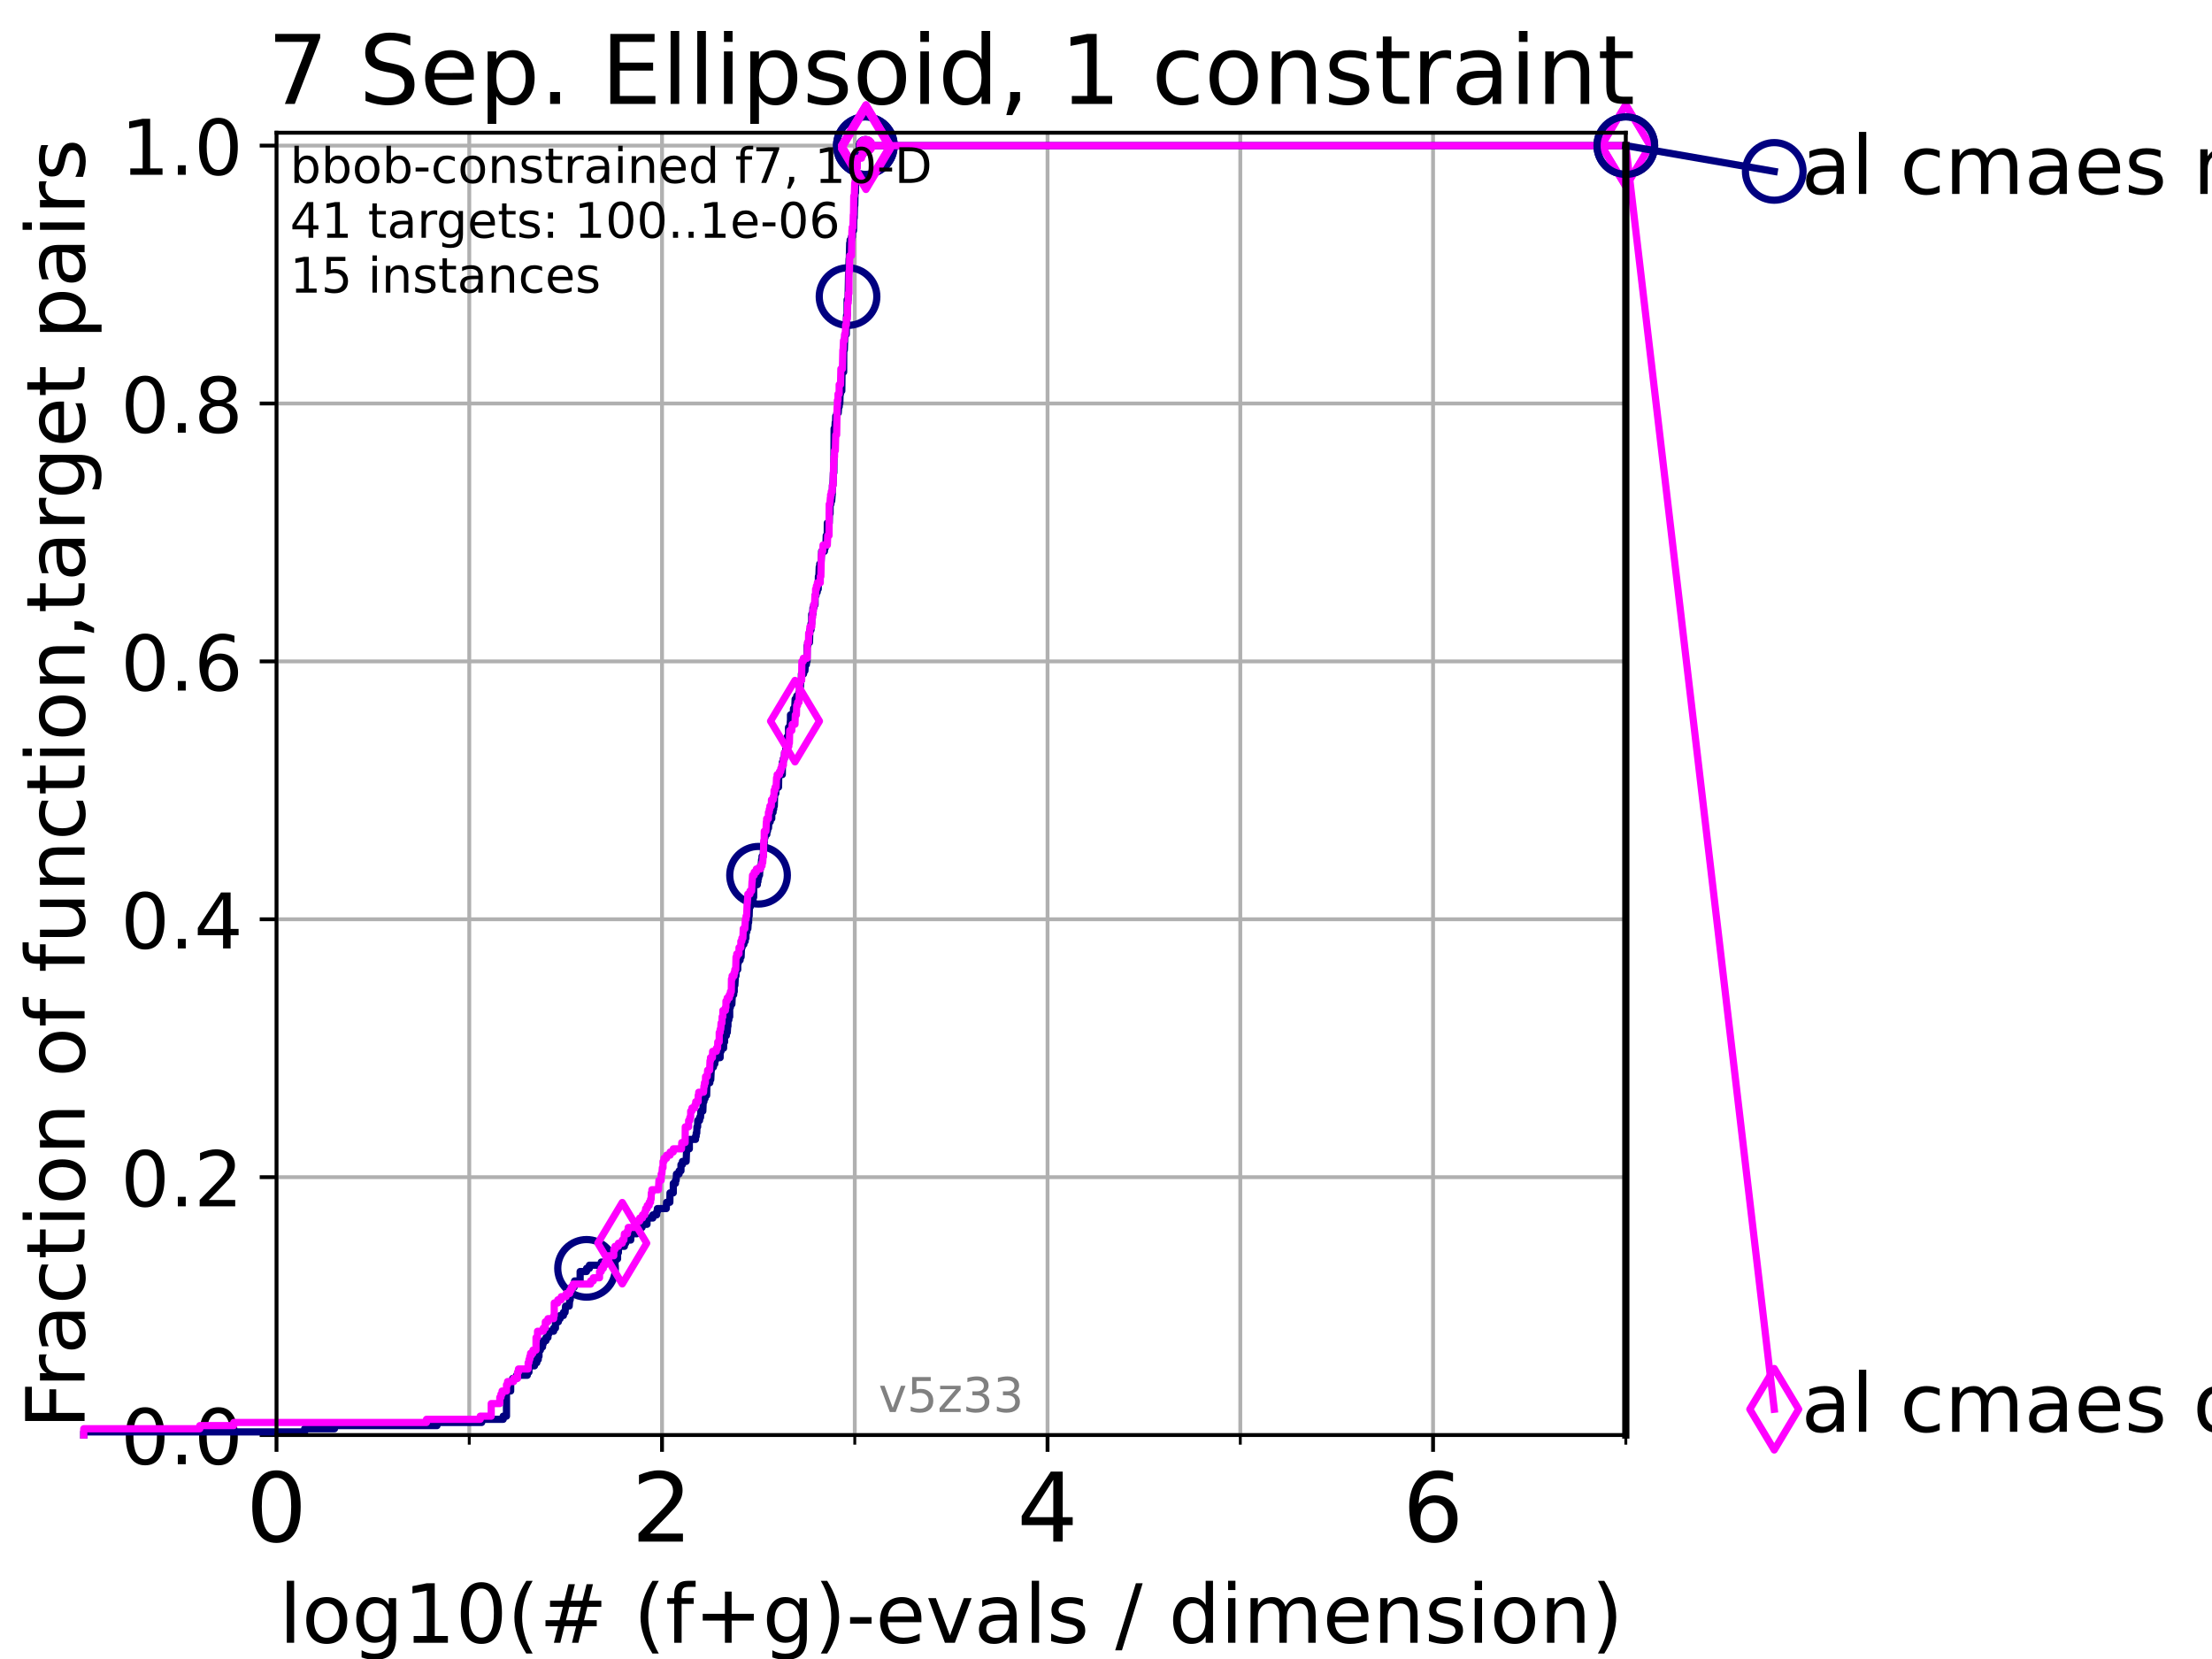 <?xml version="1.0" encoding="utf-8" standalone="no"?>
<!DOCTYPE svg PUBLIC "-//W3C//DTD SVG 1.1//EN"
  "http://www.w3.org/Graphics/SVG/1.1/DTD/svg11.dtd">
<!-- Created with matplotlib (https://matplotlib.org/) -->
<svg height="345.6pt" version="1.1" viewBox="0 0 460.8 345.6" width="460.8pt" xmlns="http://www.w3.org/2000/svg" xmlns:xlink="http://www.w3.org/1999/xlink">
 <defs>
  <style type="text/css">*{stroke-linecap:butt;stroke-linejoin:round;}</style>
 </defs>
 <g id="figure_1">
  <g id="patch_1">
   <path d="M 0 345.6 
L 460.8 345.6 
L 460.8 0 
L 0 0 
z
" style="fill:#ffffff;"/>
  </g>
  <g id="axes_1">
   <g id="patch_2">
    <path d="M 57.6 298.944 
L 338.688 298.944 
L 338.688 27.648 
L 57.6 27.648 
z
" style="fill:#ffffff;"/>
   </g>
   <g id="matplotlib.axis_1">
    <g id="xtick_1">
     <g id="line2d_1">
      <path clip-path="url(#p278ad8d03a)" d="M 57.6 298.944 
L 57.6 27.648 
" style="fill:none;stroke:#b0b0b0;stroke-linecap:square;stroke-width:0.8;"/>
     </g>
     <g id="line2d_2">
      <defs>
       <path d="M 0 0 
L 0 3.5 
" id="mb01130aeca" style="stroke:#000000;stroke-width:0.8;"/>
      </defs>
      <g>
       <use style="stroke:#000000;stroke-width:0.8;" x="57.6" xlink:href="#mb01130aeca" y="298.944"/>
      </g>
     </g>
     <g id="text_1">
      <!-- 0 -->
      <g transform="translate(51.237 321.141)scale(0.2 -0.2)">
       <defs>
        <path d="M 31.781 66.406 
Q 24.172 66.406 20.328 58.906 
Q 16.5 51.422 16.5 36.375 
Q 16.5 21.391 20.328 13.891 
Q 24.172 6.391 31.781 6.391 
Q 39.453 6.391 43.281 13.891 
Q 47.125 21.391 47.125 36.375 
Q 47.125 51.422 43.281 58.906 
Q 39.453 66.406 31.781 66.406 
z
M 31.781 74.219 
Q 44.047 74.219 50.516 64.516 
Q 56.984 54.828 56.984 36.375 
Q 56.984 17.969 50.516 8.266 
Q 44.047 -1.422 31.781 -1.422 
Q 19.531 -1.422 13.062 8.266 
Q 6.594 17.969 6.594 36.375 
Q 6.594 54.828 13.062 64.516 
Q 19.531 74.219 31.781 74.219 
z
" id="DejaVuSans-48"/>
       </defs>
       <use xlink:href="#DejaVuSans-48"/>
      </g>
     </g>
    </g>
    <g id="xtick_2">
     <g id="line2d_3">
      <path clip-path="url(#p278ad8d03a)" d="M 137.911 298.944 
L 137.911 27.648 
" style="fill:none;stroke:#b0b0b0;stroke-linecap:square;stroke-width:0.8;"/>
     </g>
     <g id="line2d_4">
      <g>
       <use style="stroke:#000000;stroke-width:0.8;" x="137.911" xlink:href="#mb01130aeca" y="298.944"/>
      </g>
     </g>
     <g id="text_2">
      <!-- 2 -->
      <g transform="translate(131.548 321.141)scale(0.2 -0.2)">
       <defs>
        <path d="M 19.188 8.297 
L 53.609 8.297 
L 53.609 0 
L 7.328 0 
L 7.328 8.297 
Q 12.938 14.109 22.625 23.891 
Q 32.328 33.688 34.812 36.531 
Q 39.547 41.844 41.422 45.531 
Q 43.312 49.219 43.312 52.781 
Q 43.312 58.594 39.234 62.25 
Q 35.156 65.922 28.609 65.922 
Q 23.969 65.922 18.812 64.312 
Q 13.672 62.703 7.812 59.422 
L 7.812 69.391 
Q 13.766 71.781 18.938 73 
Q 24.125 74.219 28.422 74.219 
Q 39.75 74.219 46.484 68.547 
Q 53.219 62.891 53.219 53.422 
Q 53.219 48.922 51.531 44.891 
Q 49.859 40.875 45.406 35.406 
Q 44.188 33.984 37.641 27.219 
Q 31.109 20.453 19.188 8.297 
z
" id="DejaVuSans-50"/>
       </defs>
       <use xlink:href="#DejaVuSans-50"/>
      </g>
     </g>
    </g>
    <g id="xtick_3">
     <g id="line2d_5">
      <path clip-path="url(#p278ad8d03a)" d="M 218.222 298.944 
L 218.222 27.648 
" style="fill:none;stroke:#b0b0b0;stroke-linecap:square;stroke-width:0.8;"/>
     </g>
     <g id="line2d_6">
      <g>
       <use style="stroke:#000000;stroke-width:0.8;" x="218.222" xlink:href="#mb01130aeca" y="298.944"/>
      </g>
     </g>
     <g id="text_3">
      <!-- 4 -->
      <g transform="translate(211.859 321.141)scale(0.2 -0.2)">
       <defs>
        <path d="M 37.797 64.312 
L 12.891 25.391 
L 37.797 25.391 
z
M 35.203 72.906 
L 47.609 72.906 
L 47.609 25.391 
L 58.016 25.391 
L 58.016 17.188 
L 47.609 17.188 
L 47.609 0 
L 37.797 0 
L 37.797 17.188 
L 4.891 17.188 
L 4.891 26.703 
z
" id="DejaVuSans-52"/>
       </defs>
       <use xlink:href="#DejaVuSans-52"/>
      </g>
     </g>
    </g>
    <g id="xtick_4">
     <g id="line2d_7">
      <path clip-path="url(#p278ad8d03a)" d="M 298.533 298.944 
L 298.533 27.648 
" style="fill:none;stroke:#b0b0b0;stroke-linecap:square;stroke-width:0.8;"/>
     </g>
     <g id="line2d_8">
      <g>
       <use style="stroke:#000000;stroke-width:0.8;" x="298.533" xlink:href="#mb01130aeca" y="298.944"/>
      </g>
     </g>
     <g id="text_4">
      <!-- 6 -->
      <g transform="translate(292.17 321.141)scale(0.2 -0.2)">
       <defs>
        <path d="M 33.016 40.375 
Q 26.375 40.375 22.484 35.828 
Q 18.609 31.297 18.609 23.391 
Q 18.609 15.531 22.484 10.953 
Q 26.375 6.391 33.016 6.391 
Q 39.656 6.391 43.531 10.953 
Q 47.406 15.531 47.406 23.391 
Q 47.406 31.297 43.531 35.828 
Q 39.656 40.375 33.016 40.375 
z
M 52.594 71.297 
L 52.594 62.312 
Q 48.875 64.062 45.094 64.984 
Q 41.312 65.922 37.594 65.922 
Q 27.828 65.922 22.672 59.328 
Q 17.531 52.734 16.797 39.406 
Q 19.672 43.656 24.016 45.922 
Q 28.375 48.188 33.594 48.188 
Q 44.578 48.188 50.953 41.516 
Q 57.328 34.859 57.328 23.391 
Q 57.328 12.156 50.688 5.359 
Q 44.047 -1.422 33.016 -1.422 
Q 20.359 -1.422 13.672 8.266 
Q 6.984 17.969 6.984 36.375 
Q 6.984 53.656 15.188 63.938 
Q 23.391 74.219 37.203 74.219 
Q 40.922 74.219 44.703 73.484 
Q 48.484 72.75 52.594 71.297 
z
" id="DejaVuSans-54"/>
       </defs>
       <use xlink:href="#DejaVuSans-54"/>
      </g>
     </g>
    </g>
    <g id="xtick_5">
     <g id="line2d_9">
      <path clip-path="url(#p278ad8d03a)" d="M 97.755 298.944 
L 97.755 27.648 
" style="fill:none;stroke:#b0b0b0;stroke-linecap:square;stroke-width:0.8;"/>
     </g>
     <g id="line2d_10">
      <defs>
       <path d="M 0 0 
L 0 2 
" id="m81077e9d8e" style="stroke:#000000;stroke-width:0.6;"/>
      </defs>
      <g>
       <use style="stroke:#000000;stroke-width:0.6;" x="97.755" xlink:href="#m81077e9d8e" y="298.944"/>
      </g>
     </g>
    </g>
    <g id="xtick_6">
     <g id="line2d_11">
      <path clip-path="url(#p278ad8d03a)" d="M 178.066 298.944 
L 178.066 27.648 
" style="fill:none;stroke:#b0b0b0;stroke-linecap:square;stroke-width:0.8;"/>
     </g>
     <g id="line2d_12">
      <g>
       <use style="stroke:#000000;stroke-width:0.6;" x="178.066" xlink:href="#m81077e9d8e" y="298.944"/>
      </g>
     </g>
    </g>
    <g id="xtick_7">
     <g id="line2d_13">
      <path clip-path="url(#p278ad8d03a)" d="M 258.377 298.944 
L 258.377 27.648 
" style="fill:none;stroke:#b0b0b0;stroke-linecap:square;stroke-width:0.8;"/>
     </g>
     <g id="line2d_14">
      <g>
       <use style="stroke:#000000;stroke-width:0.6;" x="258.377" xlink:href="#m81077e9d8e" y="298.944"/>
      </g>
     </g>
    </g>
    <g id="xtick_8">
     <g id="line2d_15">
      <path clip-path="url(#p278ad8d03a)" d="M 338.688 298.944 
L 338.688 27.648 
" style="fill:none;stroke:#b0b0b0;stroke-linecap:square;stroke-width:0.8;"/>
     </g>
     <g id="line2d_16">
      <g>
       <use style="stroke:#000000;stroke-width:0.6;" x="338.688" xlink:href="#m81077e9d8e" y="298.944"/>
      </g>
     </g>
    </g>
    <g id="text_5">
     <!-- log10(# (f+g)-evals / dimension) -->
     <g transform="translate(58.145 342.218)scale(0.17 -0.17)">
      <defs>
       <path d="M 9.422 75.984 
L 18.406 75.984 
L 18.406 0 
L 9.422 0 
z
" id="DejaVuSans-108"/>
       <path d="M 30.609 48.391 
Q 23.391 48.391 19.188 42.75 
Q 14.984 37.109 14.984 27.297 
Q 14.984 17.484 19.156 11.844 
Q 23.344 6.203 30.609 6.203 
Q 37.797 6.203 41.984 11.859 
Q 46.188 17.531 46.188 27.297 
Q 46.188 37.016 41.984 42.703 
Q 37.797 48.391 30.609 48.391 
z
M 30.609 56 
Q 42.328 56 49.016 48.375 
Q 55.719 40.766 55.719 27.297 
Q 55.719 13.875 49.016 6.219 
Q 42.328 -1.422 30.609 -1.422 
Q 18.844 -1.422 12.172 6.219 
Q 5.516 13.875 5.516 27.297 
Q 5.516 40.766 12.172 48.375 
Q 18.844 56 30.609 56 
z
" id="DejaVuSans-111"/>
       <path d="M 45.406 27.984 
Q 45.406 37.75 41.375 43.109 
Q 37.359 48.484 30.078 48.484 
Q 22.859 48.484 18.828 43.109 
Q 14.797 37.75 14.797 27.984 
Q 14.797 18.266 18.828 12.891 
Q 22.859 7.516 30.078 7.516 
Q 37.359 7.516 41.375 12.891 
Q 45.406 18.266 45.406 27.984 
z
M 54.391 6.781 
Q 54.391 -7.172 48.188 -13.984 
Q 42 -20.797 29.203 -20.797 
Q 24.469 -20.797 20.266 -20.094 
Q 16.062 -19.391 12.109 -17.922 
L 12.109 -9.188 
Q 16.062 -11.328 19.922 -12.344 
Q 23.781 -13.375 27.781 -13.375 
Q 36.625 -13.375 41.016 -8.766 
Q 45.406 -4.156 45.406 5.172 
L 45.406 9.625 
Q 42.625 4.781 38.281 2.391 
Q 33.938 0 27.875 0 
Q 17.828 0 11.672 7.656 
Q 5.516 15.328 5.516 27.984 
Q 5.516 40.672 11.672 48.328 
Q 17.828 56 27.875 56 
Q 33.938 56 38.281 53.609 
Q 42.625 51.219 45.406 46.391 
L 45.406 54.688 
L 54.391 54.688 
z
" id="DejaVuSans-103"/>
       <path d="M 12.406 8.297 
L 28.516 8.297 
L 28.516 63.922 
L 10.984 60.406 
L 10.984 69.391 
L 28.422 72.906 
L 38.281 72.906 
L 38.281 8.297 
L 54.391 8.297 
L 54.391 0 
L 12.406 0 
z
" id="DejaVuSans-49"/>
       <path d="M 31 75.875 
Q 24.469 64.656 21.281 53.656 
Q 18.109 42.672 18.109 31.391 
Q 18.109 20.125 21.312 9.062 
Q 24.516 -2 31 -13.188 
L 23.188 -13.188 
Q 15.875 -1.703 12.234 9.375 
Q 8.594 20.453 8.594 31.391 
Q 8.594 42.281 12.203 53.312 
Q 15.828 64.359 23.188 75.875 
z
" id="DejaVuSans-40"/>
       <path d="M 51.125 44 
L 36.922 44 
L 32.812 27.688 
L 47.125 27.688 
z
M 43.797 71.781 
L 38.719 51.516 
L 52.984 51.516 
L 58.109 71.781 
L 65.922 71.781 
L 60.891 51.516 
L 76.125 51.516 
L 76.125 44 
L 58.984 44 
L 54.984 27.688 
L 70.516 27.688 
L 70.516 20.219 
L 53.078 20.219 
L 48 0 
L 40.188 0 
L 45.219 20.219 
L 30.906 20.219 
L 25.875 0 
L 18.016 0 
L 23.094 20.219 
L 7.719 20.219 
L 7.719 27.688 
L 24.906 27.688 
L 29 44 
L 13.281 44 
L 13.281 51.516 
L 30.906 51.516 
L 35.891 71.781 
z
" id="DejaVuSans-35"/>
       <path id="DejaVuSans-32"/>
       <path d="M 37.109 75.984 
L 37.109 68.5 
L 28.516 68.5 
Q 23.688 68.5 21.797 66.547 
Q 19.922 64.594 19.922 59.516 
L 19.922 54.688 
L 34.719 54.688 
L 34.719 47.703 
L 19.922 47.703 
L 19.922 0 
L 10.891 0 
L 10.891 47.703 
L 2.297 47.703 
L 2.297 54.688 
L 10.891 54.688 
L 10.891 58.5 
Q 10.891 67.625 15.141 71.797 
Q 19.391 75.984 28.609 75.984 
z
" id="DejaVuSans-102"/>
       <path d="M 46 62.703 
L 46 35.5 
L 73.188 35.5 
L 73.188 27.203 
L 46 27.203 
L 46 0 
L 37.797 0 
L 37.797 27.203 
L 10.594 27.203 
L 10.594 35.5 
L 37.797 35.5 
L 37.797 62.703 
z
" id="DejaVuSans-43"/>
       <path d="M 8.016 75.875 
L 15.828 75.875 
Q 23.141 64.359 26.781 53.312 
Q 30.422 42.281 30.422 31.391 
Q 30.422 20.453 26.781 9.375 
Q 23.141 -1.703 15.828 -13.188 
L 8.016 -13.188 
Q 14.5 -2 17.703 9.062 
Q 20.906 20.125 20.906 31.391 
Q 20.906 42.672 17.703 53.656 
Q 14.5 64.656 8.016 75.875 
z
" id="DejaVuSans-41"/>
       <path d="M 4.891 31.391 
L 31.203 31.391 
L 31.203 23.391 
L 4.891 23.391 
z
" id="DejaVuSans-45"/>
       <path d="M 56.203 29.594 
L 56.203 25.203 
L 14.891 25.203 
Q 15.484 15.922 20.484 11.062 
Q 25.484 6.203 34.422 6.203 
Q 39.594 6.203 44.453 7.469 
Q 49.312 8.734 54.109 11.281 
L 54.109 2.781 
Q 49.266 0.734 44.188 -0.344 
Q 39.109 -1.422 33.891 -1.422 
Q 20.797 -1.422 13.156 6.188 
Q 5.516 13.812 5.516 26.812 
Q 5.516 40.234 12.766 48.109 
Q 20.016 56 32.328 56 
Q 43.359 56 49.781 48.891 
Q 56.203 41.797 56.203 29.594 
z
M 47.219 32.234 
Q 47.125 39.594 43.094 43.984 
Q 39.062 48.391 32.422 48.391 
Q 24.906 48.391 20.391 44.141 
Q 15.875 39.891 15.188 32.172 
z
" id="DejaVuSans-101"/>
       <path d="M 2.984 54.688 
L 12.5 54.688 
L 29.594 8.797 
L 46.688 54.688 
L 56.203 54.688 
L 35.688 0 
L 23.484 0 
z
" id="DejaVuSans-118"/>
       <path d="M 34.281 27.484 
Q 23.391 27.484 19.188 25 
Q 14.984 22.516 14.984 16.5 
Q 14.984 11.719 18.141 8.906 
Q 21.297 6.109 26.703 6.109 
Q 34.188 6.109 38.703 11.406 
Q 43.219 16.703 43.219 25.484 
L 43.219 27.484 
z
M 52.203 31.203 
L 52.203 0 
L 43.219 0 
L 43.219 8.297 
Q 40.141 3.328 35.547 0.953 
Q 30.953 -1.422 24.312 -1.422 
Q 15.922 -1.422 10.953 3.297 
Q 6 8.016 6 15.922 
Q 6 25.141 12.172 29.828 
Q 18.359 34.516 30.609 34.516 
L 43.219 34.516 
L 43.219 35.406 
Q 43.219 41.609 39.141 45 
Q 35.062 48.391 27.688 48.391 
Q 23 48.391 18.547 47.266 
Q 14.109 46.141 10.016 43.891 
L 10.016 52.203 
Q 14.938 54.109 19.578 55.047 
Q 24.219 56 28.609 56 
Q 40.484 56 46.344 49.844 
Q 52.203 43.703 52.203 31.203 
z
" id="DejaVuSans-97"/>
       <path d="M 44.281 53.078 
L 44.281 44.578 
Q 40.484 46.531 36.375 47.5 
Q 32.281 48.484 27.875 48.484 
Q 21.188 48.484 17.844 46.438 
Q 14.5 44.391 14.5 40.281 
Q 14.5 37.156 16.891 35.375 
Q 19.281 33.594 26.516 31.984 
L 29.594 31.297 
Q 39.156 29.25 43.188 25.516 
Q 47.219 21.781 47.219 15.094 
Q 47.219 7.469 41.188 3.016 
Q 35.156 -1.422 24.609 -1.422 
Q 20.219 -1.422 15.453 -0.562 
Q 10.688 0.297 5.422 2 
L 5.422 11.281 
Q 10.406 8.688 15.234 7.391 
Q 20.062 6.109 24.812 6.109 
Q 31.156 6.109 34.562 8.281 
Q 37.984 10.453 37.984 14.406 
Q 37.984 18.062 35.516 20.016 
Q 33.062 21.969 24.703 23.781 
L 21.578 24.516 
Q 13.234 26.266 9.516 29.906 
Q 5.812 33.547 5.812 39.891 
Q 5.812 47.609 11.281 51.797 
Q 16.75 56 26.812 56 
Q 31.781 56 36.172 55.266 
Q 40.578 54.547 44.281 53.078 
z
" id="DejaVuSans-115"/>
       <path d="M 25.391 72.906 
L 33.688 72.906 
L 8.297 -9.281 
L 0 -9.281 
z
" id="DejaVuSans-47"/>
       <path d="M 45.406 46.391 
L 45.406 75.984 
L 54.391 75.984 
L 54.391 0 
L 45.406 0 
L 45.406 8.203 
Q 42.578 3.328 38.25 0.953 
Q 33.938 -1.422 27.875 -1.422 
Q 17.969 -1.422 11.734 6.484 
Q 5.516 14.406 5.516 27.297 
Q 5.516 40.188 11.734 48.094 
Q 17.969 56 27.875 56 
Q 33.938 56 38.25 53.625 
Q 42.578 51.266 45.406 46.391 
z
M 14.797 27.297 
Q 14.797 17.391 18.875 11.75 
Q 22.953 6.109 30.078 6.109 
Q 37.203 6.109 41.297 11.75 
Q 45.406 17.391 45.406 27.297 
Q 45.406 37.203 41.297 42.844 
Q 37.203 48.484 30.078 48.484 
Q 22.953 48.484 18.875 42.844 
Q 14.797 37.203 14.797 27.297 
z
" id="DejaVuSans-100"/>
       <path d="M 9.422 54.688 
L 18.406 54.688 
L 18.406 0 
L 9.422 0 
z
M 9.422 75.984 
L 18.406 75.984 
L 18.406 64.594 
L 9.422 64.594 
z
" id="DejaVuSans-105"/>
       <path d="M 52 44.188 
Q 55.375 50.25 60.062 53.125 
Q 64.75 56 71.094 56 
Q 79.641 56 84.281 50.016 
Q 88.922 44.047 88.922 33.016 
L 88.922 0 
L 79.891 0 
L 79.891 32.719 
Q 79.891 40.578 77.094 44.375 
Q 74.312 48.188 68.609 48.188 
Q 61.625 48.188 57.562 43.547 
Q 53.516 38.922 53.516 30.906 
L 53.516 0 
L 44.484 0 
L 44.484 32.719 
Q 44.484 40.625 41.703 44.406 
Q 38.922 48.188 33.109 48.188 
Q 26.219 48.188 22.156 43.531 
Q 18.109 38.875 18.109 30.906 
L 18.109 0 
L 9.078 0 
L 9.078 54.688 
L 18.109 54.688 
L 18.109 46.188 
Q 21.188 51.219 25.484 53.609 
Q 29.781 56 35.688 56 
Q 41.656 56 45.828 52.969 
Q 50 49.953 52 44.188 
z
" id="DejaVuSans-109"/>
       <path d="M 54.891 33.016 
L 54.891 0 
L 45.906 0 
L 45.906 32.719 
Q 45.906 40.484 42.875 44.328 
Q 39.844 48.188 33.797 48.188 
Q 26.516 48.188 22.312 43.547 
Q 18.109 38.922 18.109 30.906 
L 18.109 0 
L 9.078 0 
L 9.078 54.688 
L 18.109 54.688 
L 18.109 46.188 
Q 21.344 51.125 25.703 53.562 
Q 30.078 56 35.797 56 
Q 45.219 56 50.047 50.172 
Q 54.891 44.344 54.891 33.016 
z
" id="DejaVuSans-110"/>
      </defs>
      <use xlink:href="#DejaVuSans-108"/>
      <use x="27.783" xlink:href="#DejaVuSans-111"/>
      <use x="88.965" xlink:href="#DejaVuSans-103"/>
      <use x="152.441" xlink:href="#DejaVuSans-49"/>
      <use x="216.064" xlink:href="#DejaVuSans-48"/>
      <use x="279.688" xlink:href="#DejaVuSans-40"/>
      <use x="318.701" xlink:href="#DejaVuSans-35"/>
      <use x="402.49" xlink:href="#DejaVuSans-32"/>
      <use x="434.277" xlink:href="#DejaVuSans-40"/>
      <use x="473.291" xlink:href="#DejaVuSans-102"/>
      <use x="508.496" xlink:href="#DejaVuSans-43"/>
      <use x="592.285" xlink:href="#DejaVuSans-103"/>
      <use x="655.762" xlink:href="#DejaVuSans-41"/>
      <use x="694.775" xlink:href="#DejaVuSans-45"/>
      <use x="730.859" xlink:href="#DejaVuSans-101"/>
      <use x="792.383" xlink:href="#DejaVuSans-118"/>
      <use x="851.562" xlink:href="#DejaVuSans-97"/>
      <use x="912.842" xlink:href="#DejaVuSans-108"/>
      <use x="940.625" xlink:href="#DejaVuSans-115"/>
      <use x="992.725" xlink:href="#DejaVuSans-32"/>
      <use x="1024.512" xlink:href="#DejaVuSans-47"/>
      <use x="1058.203" xlink:href="#DejaVuSans-32"/>
      <use x="1089.99" xlink:href="#DejaVuSans-100"/>
      <use x="1153.467" xlink:href="#DejaVuSans-105"/>
      <use x="1181.25" xlink:href="#DejaVuSans-109"/>
      <use x="1278.662" xlink:href="#DejaVuSans-101"/>
      <use x="1340.186" xlink:href="#DejaVuSans-110"/>
      <use x="1403.564" xlink:href="#DejaVuSans-115"/>
      <use x="1455.664" xlink:href="#DejaVuSans-105"/>
      <use x="1483.447" xlink:href="#DejaVuSans-111"/>
      <use x="1544.629" xlink:href="#DejaVuSans-110"/>
      <use x="1608.008" xlink:href="#DejaVuSans-41"/>
     </g>
    </g>
   </g>
   <g id="matplotlib.axis_2">
    <g id="ytick_1">
     <g id="line2d_17">
      <path clip-path="url(#p278ad8d03a)" d="M 57.6 298.944 
L 338.688 298.944 
" style="fill:none;stroke:#b0b0b0;stroke-linecap:square;stroke-width:0.8;"/>
     </g>
     <g id="line2d_18">
      <defs>
       <path d="M 0 0 
L -3.5 0 
" id="mc029e6db44" style="stroke:#000000;stroke-width:0.8;"/>
      </defs>
      <g>
       <use style="stroke:#000000;stroke-width:0.8;" x="57.6" xlink:href="#mc029e6db44" y="298.944"/>
      </g>
     </g>
     <g id="text_6">
      <!-- 0.0 -->
      <g transform="translate(25.155 305.023)scale(0.16 -0.16)">
       <defs>
        <path d="M 10.688 12.406 
L 21 12.406 
L 21 0 
L 10.688 0 
z
" id="DejaVuSans-46"/>
       </defs>
       <use xlink:href="#DejaVuSans-48"/>
       <use x="63.623" xlink:href="#DejaVuSans-46"/>
       <use x="95.41" xlink:href="#DejaVuSans-48"/>
      </g>
     </g>
    </g>
    <g id="ytick_2">
     <g id="line2d_19">
      <path clip-path="url(#p278ad8d03a)" d="M 57.6 245.222 
L 338.688 245.222 
" style="fill:none;stroke:#b0b0b0;stroke-linecap:square;stroke-width:0.8;"/>
     </g>
     <g id="line2d_20">
      <g>
       <use style="stroke:#000000;stroke-width:0.8;" x="57.6" xlink:href="#mc029e6db44" y="245.222"/>
      </g>
     </g>
     <g id="text_7">
      <!-- 0.2 -->
      <g transform="translate(25.155 251.301)scale(0.16 -0.16)">
       <use xlink:href="#DejaVuSans-48"/>
       <use x="63.623" xlink:href="#DejaVuSans-46"/>
       <use x="95.41" xlink:href="#DejaVuSans-50"/>
      </g>
     </g>
    </g>
    <g id="ytick_3">
     <g id="line2d_21">
      <path clip-path="url(#p278ad8d03a)" d="M 57.6 191.5 
L 338.688 191.5 
" style="fill:none;stroke:#b0b0b0;stroke-linecap:square;stroke-width:0.8;"/>
     </g>
     <g id="line2d_22">
      <g>
       <use style="stroke:#000000;stroke-width:0.8;" x="57.6" xlink:href="#mc029e6db44" y="191.5"/>
      </g>
     </g>
     <g id="text_8">
      <!-- 0.4 -->
      <g transform="translate(25.155 197.579)scale(0.16 -0.16)">
       <use xlink:href="#DejaVuSans-48"/>
       <use x="63.623" xlink:href="#DejaVuSans-46"/>
       <use x="95.41" xlink:href="#DejaVuSans-52"/>
      </g>
     </g>
    </g>
    <g id="ytick_4">
     <g id="line2d_23">
      <path clip-path="url(#p278ad8d03a)" d="M 57.6 137.778 
L 338.688 137.778 
" style="fill:none;stroke:#b0b0b0;stroke-linecap:square;stroke-width:0.8;"/>
     </g>
     <g id="line2d_24">
      <g>
       <use style="stroke:#000000;stroke-width:0.8;" x="57.6" xlink:href="#mc029e6db44" y="137.778"/>
      </g>
     </g>
     <g id="text_9">
      <!-- 0.6 -->
      <g transform="translate(25.155 143.857)scale(0.16 -0.16)">
       <use xlink:href="#DejaVuSans-48"/>
       <use x="63.623" xlink:href="#DejaVuSans-46"/>
       <use x="95.41" xlink:href="#DejaVuSans-54"/>
      </g>
     </g>
    </g>
    <g id="ytick_5">
     <g id="line2d_25">
      <path clip-path="url(#p278ad8d03a)" d="M 57.6 84.056 
L 338.688 84.056 
" style="fill:none;stroke:#b0b0b0;stroke-linecap:square;stroke-width:0.8;"/>
     </g>
     <g id="line2d_26">
      <g>
       <use style="stroke:#000000;stroke-width:0.8;" x="57.6" xlink:href="#mc029e6db44" y="84.056"/>
      </g>
     </g>
     <g id="text_10">
      <!-- 0.8 -->
      <g transform="translate(25.155 90.135)scale(0.16 -0.16)">
       <defs>
        <path d="M 31.781 34.625 
Q 24.75 34.625 20.719 30.859 
Q 16.703 27.094 16.703 20.516 
Q 16.703 13.922 20.719 10.156 
Q 24.75 6.391 31.781 6.391 
Q 38.812 6.391 42.859 10.172 
Q 46.922 13.969 46.922 20.516 
Q 46.922 27.094 42.891 30.859 
Q 38.875 34.625 31.781 34.625 
z
M 21.922 38.812 
Q 15.578 40.375 12.031 44.719 
Q 8.5 49.078 8.5 55.328 
Q 8.5 64.062 14.719 69.141 
Q 20.953 74.219 31.781 74.219 
Q 42.672 74.219 48.875 69.141 
Q 55.078 64.062 55.078 55.328 
Q 55.078 49.078 51.531 44.719 
Q 48 40.375 41.703 38.812 
Q 48.828 37.156 52.797 32.312 
Q 56.781 27.484 56.781 20.516 
Q 56.781 9.906 50.312 4.234 
Q 43.844 -1.422 31.781 -1.422 
Q 19.734 -1.422 13.25 4.234 
Q 6.781 9.906 6.781 20.516 
Q 6.781 27.484 10.781 32.312 
Q 14.797 37.156 21.922 38.812 
z
M 18.312 54.391 
Q 18.312 48.734 21.844 45.562 
Q 25.391 42.391 31.781 42.391 
Q 38.141 42.391 41.719 45.562 
Q 45.312 48.734 45.312 54.391 
Q 45.312 60.062 41.719 63.234 
Q 38.141 66.406 31.781 66.406 
Q 25.391 66.406 21.844 63.234 
Q 18.312 60.062 18.312 54.391 
z
" id="DejaVuSans-56"/>
       </defs>
       <use xlink:href="#DejaVuSans-48"/>
       <use x="63.623" xlink:href="#DejaVuSans-46"/>
       <use x="95.41" xlink:href="#DejaVuSans-56"/>
      </g>
     </g>
    </g>
    <g id="ytick_6">
     <g id="line2d_27">
      <path clip-path="url(#p278ad8d03a)" d="M 57.6 30.334 
L 338.688 30.334 
" style="fill:none;stroke:#b0b0b0;stroke-linecap:square;stroke-width:0.8;"/>
     </g>
     <g id="line2d_28">
      <g>
       <use style="stroke:#000000;stroke-width:0.8;" x="57.6" xlink:href="#mc029e6db44" y="30.334"/>
      </g>
     </g>
     <g id="text_11">
      <!-- 1.0 -->
      <g transform="translate(25.155 36.413)scale(0.16 -0.16)">
       <use xlink:href="#DejaVuSans-49"/>
       <use x="63.623" xlink:href="#DejaVuSans-46"/>
       <use x="95.41" xlink:href="#DejaVuSans-48"/>
      </g>
     </g>
    </g>
    <g id="text_12">
     <!-- Fraction of function,target pairs -->
     <g transform="translate(17.62 297.681)rotate(-90)scale(0.17 -0.17)">
      <defs>
       <path d="M 9.812 72.906 
L 51.703 72.906 
L 51.703 64.594 
L 19.672 64.594 
L 19.672 43.109 
L 48.578 43.109 
L 48.578 34.812 
L 19.672 34.812 
L 19.672 0 
L 9.812 0 
z
" id="DejaVuSans-70"/>
       <path d="M 41.109 46.297 
Q 39.594 47.172 37.812 47.578 
Q 36.031 48 33.891 48 
Q 26.266 48 22.188 43.047 
Q 18.109 38.094 18.109 28.812 
L 18.109 0 
L 9.078 0 
L 9.078 54.688 
L 18.109 54.688 
L 18.109 46.188 
Q 20.953 51.172 25.484 53.578 
Q 30.031 56 36.531 56 
Q 37.453 56 38.578 55.875 
Q 39.703 55.766 41.062 55.516 
z
" id="DejaVuSans-114"/>
       <path d="M 48.781 52.594 
L 48.781 44.188 
Q 44.969 46.297 41.141 47.344 
Q 37.312 48.391 33.406 48.391 
Q 24.656 48.391 19.812 42.844 
Q 14.984 37.312 14.984 27.297 
Q 14.984 17.281 19.812 11.734 
Q 24.656 6.203 33.406 6.203 
Q 37.312 6.203 41.141 7.25 
Q 44.969 8.297 48.781 10.406 
L 48.781 2.094 
Q 45.016 0.344 40.984 -0.531 
Q 36.969 -1.422 32.422 -1.422 
Q 20.062 -1.422 12.781 6.344 
Q 5.516 14.109 5.516 27.297 
Q 5.516 40.672 12.859 48.328 
Q 20.219 56 33.016 56 
Q 37.156 56 41.109 55.141 
Q 45.062 54.297 48.781 52.594 
z
" id="DejaVuSans-99"/>
       <path d="M 18.312 70.219 
L 18.312 54.688 
L 36.812 54.688 
L 36.812 47.703 
L 18.312 47.703 
L 18.312 18.016 
Q 18.312 11.328 20.141 9.422 
Q 21.969 7.516 27.594 7.516 
L 36.812 7.516 
L 36.812 0 
L 27.594 0 
Q 17.188 0 13.234 3.875 
Q 9.281 7.766 9.281 18.016 
L 9.281 47.703 
L 2.688 47.703 
L 2.688 54.688 
L 9.281 54.688 
L 9.281 70.219 
z
" id="DejaVuSans-116"/>
       <path d="M 8.5 21.578 
L 8.5 54.688 
L 17.484 54.688 
L 17.484 21.922 
Q 17.484 14.156 20.5 10.266 
Q 23.531 6.391 29.594 6.391 
Q 36.859 6.391 41.078 11.031 
Q 45.312 15.672 45.312 23.688 
L 45.312 54.688 
L 54.297 54.688 
L 54.297 0 
L 45.312 0 
L 45.312 8.406 
Q 42.047 3.422 37.719 1 
Q 33.406 -1.422 27.688 -1.422 
Q 18.266 -1.422 13.375 4.438 
Q 8.5 10.297 8.5 21.578 
z
M 31.109 56 
z
" id="DejaVuSans-117"/>
       <path d="M 11.719 12.406 
L 22.016 12.406 
L 22.016 4 
L 14.016 -11.625 
L 7.719 -11.625 
L 11.719 4 
z
" id="DejaVuSans-44"/>
       <path d="M 18.109 8.203 
L 18.109 -20.797 
L 9.078 -20.797 
L 9.078 54.688 
L 18.109 54.688 
L 18.109 46.391 
Q 20.953 51.266 25.266 53.625 
Q 29.594 56 35.594 56 
Q 45.562 56 51.781 48.094 
Q 58.016 40.188 58.016 27.297 
Q 58.016 14.406 51.781 6.484 
Q 45.562 -1.422 35.594 -1.422 
Q 29.594 -1.422 25.266 0.953 
Q 20.953 3.328 18.109 8.203 
z
M 48.688 27.297 
Q 48.688 37.203 44.609 42.844 
Q 40.531 48.484 33.406 48.484 
Q 26.266 48.484 22.188 42.844 
Q 18.109 37.203 18.109 27.297 
Q 18.109 17.391 22.188 11.75 
Q 26.266 6.109 33.406 6.109 
Q 40.531 6.109 44.609 11.75 
Q 48.688 17.391 48.688 27.297 
z
" id="DejaVuSans-112"/>
      </defs>
      <use xlink:href="#DejaVuSans-70"/>
      <use x="50.27" xlink:href="#DejaVuSans-114"/>
      <use x="91.383" xlink:href="#DejaVuSans-97"/>
      <use x="152.662" xlink:href="#DejaVuSans-99"/>
      <use x="207.643" xlink:href="#DejaVuSans-116"/>
      <use x="246.852" xlink:href="#DejaVuSans-105"/>
      <use x="274.635" xlink:href="#DejaVuSans-111"/>
      <use x="335.816" xlink:href="#DejaVuSans-110"/>
      <use x="399.195" xlink:href="#DejaVuSans-32"/>
      <use x="430.982" xlink:href="#DejaVuSans-111"/>
      <use x="492.164" xlink:href="#DejaVuSans-102"/>
      <use x="527.369" xlink:href="#DejaVuSans-32"/>
      <use x="559.156" xlink:href="#DejaVuSans-102"/>
      <use x="594.361" xlink:href="#DejaVuSans-117"/>
      <use x="657.74" xlink:href="#DejaVuSans-110"/>
      <use x="721.119" xlink:href="#DejaVuSans-99"/>
      <use x="776.1" xlink:href="#DejaVuSans-116"/>
      <use x="815.309" xlink:href="#DejaVuSans-105"/>
      <use x="843.092" xlink:href="#DejaVuSans-111"/>
      <use x="904.273" xlink:href="#DejaVuSans-110"/>
      <use x="967.652" xlink:href="#DejaVuSans-44"/>
      <use x="999.439" xlink:href="#DejaVuSans-116"/>
      <use x="1038.648" xlink:href="#DejaVuSans-97"/>
      <use x="1099.928" xlink:href="#DejaVuSans-114"/>
      <use x="1139.291" xlink:href="#DejaVuSans-103"/>
      <use x="1202.768" xlink:href="#DejaVuSans-101"/>
      <use x="1264.291" xlink:href="#DejaVuSans-116"/>
      <use x="1303.5" xlink:href="#DejaVuSans-32"/>
      <use x="1335.287" xlink:href="#DejaVuSans-112"/>
      <use x="1398.764" xlink:href="#DejaVuSans-97"/>
      <use x="1460.043" xlink:href="#DejaVuSans-105"/>
      <use x="1487.826" xlink:href="#DejaVuSans-114"/>
      <use x="1528.939" xlink:href="#DejaVuSans-115"/>
     </g>
    </g>
   </g>
   <g id="line2d_29">
    <defs>
     <path d="M 0 1.5 
C 0.398 1.5 0.779 1.342 1.061 1.061 
C 1.342 0.779 1.5 0.398 1.5 0 
C 1.5 -0.398 1.342 -0.779 1.061 -1.061 
C 0.779 -1.342 0.398 -1.5 0 -1.5 
C -0.398 -1.5 -0.779 -1.342 -1.061 -1.061 
C -1.342 -0.779 -1.5 -0.398 -1.5 0 
C -1.5 0.398 -1.342 0.779 -1.061 1.061 
C -0.779 1.342 -0.398 1.5 0 1.5 
z
" id="m198f9d26e7" style="stroke:#000080;"/>
    </defs>
    <g>
     <use style="fill:#000080;stroke:#000080;" x="180.272" xlink:href="#m198f9d26e7" y="30.334"/>
     <use style="fill:#000080;stroke:#000080;" x="180.272" xlink:href="#m198f9d26e7" y="30.334"/>
    </g>
   </g>
   <g id="line2d_30">
    <path d="M 17.445 298.944 
L 17.445 298.289 
L 63.468 298.289 
L 63.468 297.634 
L 69.688 297.634 
L 69.688 296.979 
L 91.03 296.979 
L 91.03 296.323 
L 100.344 296.323 
L 100.344 295.668 
L 104.826 295.668 
L 104.826 295.013 
L 105.51 295.013 
L 105.51 289.772 
L 106.383 289.772 
L 106.383 287.807 
L 106.803 287.807 
L 106.803 287.151 
L 107.614 287.151 
L 107.614 286.496 
L 109.843 286.496 
L 109.843 285.841 
L 110.189 285.841 
L 110.189 284.531 
L 111.346 284.531 
L 111.346 283.876 
L 111.82 283.876 
L 111.82 283.22 
L 112.128 283.22 
L 112.128 282.565 
L 112.281 282.565 
L 112.281 281.255 
L 112.581 281.255 
L 112.581 280.6 
L 113.023 280.6 
L 113.023 279.945 
L 113.168 279.945 
L 113.168 279.29 
L 113.735 279.29 
L 113.735 278.634 
L 114.148 278.634 
L 114.148 277.979 
L 114.284 277.979 
L 114.284 277.324 
L 115.333 277.324 
L 115.333 276.669 
L 115.711 276.669 
L 115.711 275.359 
L 116.323 275.359 
L 116.323 274.704 
L 116.68 274.704 
L 116.68 274.048 
L 117.373 274.048 
L 117.373 273.393 
L 117.71 273.393 
L 117.821 272.083 
L 118.577 272.083 
L 118.682 270.773 
L 118.787 270.773 
L 118.891 268.807 
L 118.994 268.807 
L 118.994 268.152 
L 119.603 268.152 
L 119.702 266.842 
L 120.852 266.842 
L 120.852 264.876 
L 122.191 264.876 
L 122.191 264.221 
L 122.782 264.221 
L 122.782 263.566 
L 125.256 263.566 
L 125.256 262.911 
L 128.169 262.911 
L 128.169 262.256 
L 128.65 262.256 
L 128.65 260.946 
L 128.827 260.946 
L 128.827 259.635 
L 130.073 259.635 
L 130.073 258.98 
L 130.345 258.98 
L 130.345 258.325 
L 131.389 258.325 
L 131.44 257.015 
L 132.66 257.015 
L 132.66 256.36 
L 133.307 256.36 
L 133.307 255.704 
L 133.756 255.704 
L 133.756 255.049 
L 134.787 255.049 
L 134.787 253.739 
L 135.996 253.739 
L 135.996 253.084 
L 136.795 253.084 
L 136.795 252.429 
L 136.943 252.429 
L 136.943 251.773 
L 138.795 251.773 
L 138.861 250.463 
L 139.541 250.463 
L 139.573 248.498 
L 140.257 248.498 
L 140.257 246.532 
L 140.708 246.532 
L 140.708 245.877 
L 140.856 245.877 
L 140.915 244.567 
L 141.464 244.567 
L 141.464 243.912 
L 141.858 243.912 
L 141.858 242.601 
L 142.161 242.601 
L 142.161 241.946 
L 142.937 241.946 
L 143.041 239.326 
L 143.603 239.326 
L 143.603 237.36 
L 144.889 237.36 
L 144.889 236.705 
L 145.028 236.705 
L 145.028 236.05 
L 145.144 236.05 
L 145.19 234.74 
L 145.327 234.74 
L 145.35 233.429 
L 145.733 233.429 
L 145.733 232.774 
L 145.932 232.774 
L 145.998 231.464 
L 146.41 231.464 
L 146.495 229.499 
L 146.644 229.499 
L 146.644 228.843 
L 146.875 228.843 
L 146.875 228.188 
L 147.206 228.188 
L 147.267 225.568 
L 147.868 225.568 
L 147.868 224.912 
L 148.064 224.912 
L 148.161 222.947 
L 148.2 222.947 
L 148.2 222.292 
L 148.62 222.292 
L 148.62 221.637 
L 148.901 221.637 
L 148.901 220.982 
L 149.031 220.982 
L 149.031 220.326 
L 150.016 220.326 
L 150.016 219.016 
L 150.207 219.016 
L 150.207 218.361 
L 150.733 218.361 
L 150.766 217.051 
L 150.949 217.051 
L 150.949 215.74 
L 151.309 215.74 
L 151.309 215.085 
L 151.502 215.085 
L 151.582 213.775 
L 151.645 213.775 
L 151.661 212.465 
L 151.835 212.465 
L 151.835 211.81 
L 152.006 211.81 
L 152.006 209.844 
L 152.161 209.844 
L 152.161 209.189 
L 152.466 209.189 
L 152.557 207.224 
L 152.841 207.224 
L 152.841 206.568 
L 152.959 206.568 
L 152.959 205.258 
L 153.091 205.258 
L 153.193 203.293 
L 153.323 203.293 
L 153.323 201.982 
L 153.68 201.982 
L 153.68 200.672 
L 153.792 200.672 
L 153.792 200.017 
L 154.181 200.017 
L 154.181 199.362 
L 154.385 199.362 
L 154.467 197.396 
L 154.588 197.396 
L 154.588 196.741 
L 154.959 196.741 
L 154.959 196.086 
L 155.232 196.086 
L 155.232 195.431 
L 155.387 195.431 
L 155.412 194.121 
L 155.578 194.121 
L 155.578 193.465 
L 155.792 193.465 
L 155.879 192.155 
L 155.954 192.155 
L 155.966 190.845 
L 156.065 190.845 
L 156.126 188.879 
L 156.322 188.879 
L 156.322 188.224 
L 156.443 188.224 
L 156.443 187.569 
L 156.859 187.569 
L 156.859 186.914 
L 157 186.914 
L 157.012 184.293 
L 157.776 184.293 
L 157.776 183.638 
L 157.899 183.638 
L 157.899 182.983 
L 158.02 182.983 
L 158.02 182.328 
L 158.228 182.328 
L 158.293 181.018 
L 158.401 181.018 
L 158.401 180.363 
L 158.551 180.363 
L 158.658 179.052 
L 158.743 179.052 
L 158.743 178.397 
L 158.994 178.397 
L 159.098 175.777 
L 159.191 175.777 
L 159.283 174.466 
L 159.375 174.466 
L 159.375 173.811 
L 159.748 173.811 
L 159.748 173.156 
L 159.887 173.156 
L 159.887 172.501 
L 160.094 172.501 
L 160.181 171.191 
L 160.452 171.191 
L 160.452 170.535 
L 160.774 170.535 
L 160.774 169.225 
L 161.045 169.225 
L 161.045 168.57 
L 161.174 168.57 
L 161.174 167.915 
L 161.302 167.915 
L 161.375 165.294 
L 161.618 165.294 
L 161.618 163.984 
L 162.182 163.984 
L 162.234 161.363 
L 162.971 161.363 
L 162.996 158.743 
L 163.16 158.743 
L 163.16 158.088 
L 163.38 158.088 
L 163.437 156.777 
L 163.677 156.777 
L 163.765 154.157 
L 163.97 154.157 
L 163.97 153.502 
L 164.257 153.502 
L 164.264 151.536 
L 164.547 151.536 
L 164.645 150.226 
L 164.675 150.226 
L 164.675 148.916 
L 165.223 148.916 
L 165.303 147.605 
L 165.555 147.605 
L 165.64 145.64 
L 165.964 145.64 
L 165.964 144.985 
L 166.385 144.985 
L 166.385 144.33 
L 166.582 144.33 
L 166.582 143.019 
L 166.756 143.019 
L 166.796 141.709 
L 166.948 141.709 
L 166.948 140.399 
L 167.398 140.399 
L 167.398 139.743 
L 167.678 139.743 
L 167.773 138.433 
L 167.986 138.433 
L 167.986 137.778 
L 168.122 137.778 
L 168.141 134.502 
L 168.269 134.502 
L 168.269 133.847 
L 168.633 133.847 
L 168.704 131.227 
L 168.947 131.227 
L 168.947 129.916 
L 169.082 129.916 
L 169.094 127.951 
L 169.32 127.951 
L 169.349 126.641 
L 169.526 126.641 
L 169.526 125.985 
L 169.791 125.985 
L 169.797 124.02 
L 170.003 124.02 
L 170.003 123.365 
L 170.234 123.365 
L 170.234 122.71 
L 170.451 122.71 
L 170.484 120.089 
L 170.586 120.089 
L 170.655 118.124 
L 170.772 118.124 
L 170.772 117.469 
L 171.02 117.469 
L 171.124 115.503 
L 171.155 115.503 
L 171.155 114.848 
L 171.741 114.848 
L 171.741 114.193 
L 171.901 114.193 
L 171.901 113.538 
L 172.054 113.538 
L 172.118 111.572 
L 172.328 111.572 
L 172.342 108.952 
L 172.744 108.952 
L 172.792 106.986 
L 172.923 106.986 
L 172.923 105.021 
L 173.086 105.021 
L 173.086 104.366 
L 173.257 104.366 
L 173.363 103.055 
L 173.381 103.055 
L 173.417 101.09 
L 173.517 101.09 
L 173.608 98.469 
L 173.706 98.469 
L 173.756 89.297 
L 173.92 89.297 
L 173.991 87.987 
L 174.07 87.987 
L 174.101 86.677 
L 174.331 86.677 
L 174.331 86.022 
L 174.618 86.022 
L 174.711 84.711 
L 174.829 84.711 
L 174.829 84.056 
L 174.947 84.056 
L 175.005 82.091 
L 175.088 82.091 
L 175.088 81.435 
L 175.363 81.435 
L 175.412 77.505 
L 175.75 77.505 
L 175.769 72.919 
L 175.892 72.919 
L 175.987 70.298 
L 176.014 70.298 
L 176.014 69.643 
L 176.302 69.643 
L 176.345 65.712 
L 176.464 65.712 
L 176.468 62.436 
L 176.661 62.436 
L 176.767 57.195 
L 176.778 57.195 
L 176.879 53.919 
L 176.92 53.919 
L 177.006 50.644 
L 177.098 50.644 
L 177.098 49.988 
L 177.373 49.988 
L 177.373 49.333 
L 177.553 49.333 
L 177.553 48.023 
L 177.81 48.023 
L 177.887 45.402 
L 177.947 45.402 
L 178.01 42.782 
L 178.07 42.782 
L 178.119 40.161 
L 178.219 40.161 
L 178.219 37.541 
L 178.388 37.541 
L 178.388 34.92 
L 178.5 34.92 
L 178.504 32.955 
L 178.884 32.955 
L 178.884 32.3 
L 179.7 32.3 
L 179.7 31.644 
L 180.272 31.644 
L 180.272 30.334 
L 338.688 30.334 
L 338.688 30.334 
" style="fill:none;stroke:#000080;stroke-linecap:square;stroke-width:1.5;"/>
   </g>
   <g id="line2d_31">
    <defs>
     <path d="M 0 6 
C 1.591 6 3.117 5.368 4.243 4.243 
C 5.368 3.117 6 1.591 6 0 
C 6 -1.591 5.368 -3.117 4.243 -4.243 
C 3.117 -5.368 1.591 -6 0 -6 
C -1.591 -6 -3.117 -5.368 -4.243 -4.243 
C -5.368 -3.117 -6 -1.591 -6 0 
C -6 1.591 -5.368 3.117 -4.243 4.243 
C -3.117 5.368 -1.591 6 0 6 
z
" id="md9642dfe42" style="stroke:#000080;stroke-width:1.5;"/>
    </defs>
    <g>
     <use style="fill-opacity:0;stroke:#000080;stroke-width:1.5;" x="122.191" xlink:href="#md9642dfe42" y="264.221"/>
     <use style="fill-opacity:0;stroke:#000080;stroke-width:1.5;" x="158.02" xlink:href="#md9642dfe42" y="182.328"/>
     <use style="fill-opacity:0;stroke:#000080;stroke-width:1.5;" x="176.661" xlink:href="#md9642dfe42" y="61.781"/>
     <use style="fill-opacity:0;stroke:#000080;stroke-width:1.5;" x="180.272" xlink:href="#md9642dfe42" y="30.334"/>
     <use style="fill-opacity:0;stroke:#000080;stroke-width:1.5;" x="180.272" xlink:href="#md9642dfe42" y="30.334"/>
     <use style="fill-opacity:0;stroke:#000080;stroke-width:1.5;" x="338.688" xlink:href="#md9642dfe42" y="30.334"/>
    </g>
   </g>
   <g id="line2d_32">
    <path style="fill:none;stroke:#000080;stroke-linecap:square;stroke-width:1.5;"/>
    <g/>
   </g>
   <g id="line2d_33">
    <defs>
     <path d="M 0 1.5 
C 0.398 1.5 0.779 1.342 1.061 1.061 
C 1.342 0.779 1.5 0.398 1.5 0 
C 1.5 -0.398 1.342 -0.779 1.061 -1.061 
C 0.779 -1.342 0.398 -1.5 0 -1.5 
C -0.398 -1.5 -0.779 -1.342 -1.061 -1.061 
C -1.342 -0.779 -1.5 -0.398 -1.5 0 
C -1.5 0.398 -1.342 0.779 -1.061 1.061 
C -0.779 1.342 -0.398 1.5 0 1.5 
z
" id="mc5989e7f1a" style="stroke:#ff00ff;"/>
    </defs>
    <g>
     <use style="fill:#ff00ff;stroke:#ff00ff;" x="180.397" xlink:href="#mc5989e7f1a" y="30.334"/>
     <use style="fill:#ff00ff;stroke:#ff00ff;" x="180.397" xlink:href="#mc5989e7f1a" y="30.334"/>
    </g>
   </g>
   <g id="line2d_34">
    <path d="M 17.445 298.944 
L 17.445 297.634 
L 41.621 297.634 
L 41.621 296.979 
L 48.692 296.979 
L 48.692 296.323 
L 88.847 296.323 
L 88.847 295.668 
L 100.04 295.668 
L 100.04 295.013 
L 102.331 295.013 
L 102.331 292.393 
L 104.115 292.393 
L 104.115 291.082 
L 104.355 291.082 
L 104.355 290.427 
L 104.592 290.427 
L 104.592 289.772 
L 105.51 289.772 
L 105.51 288.462 
L 105.733 288.462 
L 105.733 287.807 
L 107.009 287.807 
L 107.009 287.151 
L 107.811 287.151 
L 107.811 285.841 
L 108.006 285.841 
L 108.006 285.186 
L 110.017 285.186 
L 110.017 283.876 
L 110.189 283.876 
L 110.189 283.22 
L 110.359 283.22 
L 110.359 282.565 
L 110.527 282.565 
L 110.527 281.91 
L 111.023 281.91 
L 111.023 281.255 
L 111.663 281.255 
L 111.663 278.634 
L 111.975 278.634 
L 111.975 277.324 
L 113.168 277.324 
L 113.168 276.669 
L 113.595 276.669 
L 113.595 275.359 
L 114.148 275.359 
L 114.148 274.704 
L 115.333 274.704 
L 115.333 274.048 
L 115.46 274.048 
L 115.46 271.428 
L 116.203 271.428 
L 116.203 270.773 
L 116.914 270.773 
L 116.914 270.118 
L 117.931 270.118 
L 117.931 269.462 
L 118.682 269.462 
L 118.682 268.807 
L 118.994 268.807 
L 118.994 268.152 
L 119.402 268.152 
L 119.402 267.497 
L 123.03 267.497 
L 123.03 266.842 
L 123.594 266.842 
L 123.594 266.187 
L 124.892 266.187 
L 124.892 264.876 
L 125.256 264.876 
L 125.256 264.221 
L 125.683 264.221 
L 125.683 263.566 
L 126.031 263.566 
L 126.031 262.911 
L 126.304 262.911 
L 126.304 262.256 
L 126.773 262.256 
L 126.773 261.601 
L 127.861 261.601 
L 127.861 260.29 
L 128.108 260.29 
L 128.108 259.635 
L 128.827 259.635 
L 128.827 258.98 
L 129.63 258.98 
L 129.63 258.325 
L 129.964 258.325 
L 130.073 257.015 
L 130.717 257.015 
L 130.717 256.36 
L 130.875 256.36 
L 130.875 255.704 
L 132.182 255.704 
L 132.182 255.049 
L 132.327 255.049 
L 132.327 254.394 
L 133.262 254.394 
L 133.262 253.739 
L 133.844 253.739 
L 133.844 253.084 
L 134.322 253.084 
L 134.322 252.429 
L 134.492 252.429 
L 134.492 251.773 
L 134.829 251.773 
L 134.829 251.118 
L 135.24 251.118 
L 135.24 250.463 
L 135.522 250.463 
L 135.522 249.808 
L 135.642 249.808 
L 135.682 248.498 
L 135.8 248.498 
L 135.8 247.843 
L 137.163 247.843 
L 137.271 245.877 
L 137.736 245.877 
L 137.736 244.567 
L 137.876 244.567 
L 137.98 243.257 
L 138.119 243.257 
L 138.119 241.946 
L 138.324 241.946 
L 138.324 241.291 
L 138.861 241.291 
L 138.861 240.636 
L 139.605 240.636 
L 139.605 239.981 
L 140.257 239.981 
L 140.257 239.326 
L 141.969 239.326 
L 142.024 238.015 
L 142.726 238.015 
L 142.753 234.74 
L 143.452 234.74 
L 143.452 233.429 
L 143.704 233.429 
L 143.704 232.774 
L 143.878 232.774 
L 143.878 231.464 
L 144.148 231.464 
L 144.148 230.809 
L 144.771 230.809 
L 144.771 230.154 
L 144.935 230.154 
L 144.935 229.499 
L 145.441 229.499 
L 145.441 228.188 
L 145.554 228.188 
L 145.554 227.533 
L 146.559 227.533 
L 146.644 226.223 
L 146.749 226.223 
L 146.749 225.568 
L 146.937 225.568 
L 146.979 224.257 
L 147.328 224.257 
L 147.409 222.947 
L 147.829 222.947 
L 147.908 220.982 
L 148.006 220.982 
L 148.006 220.326 
L 148.412 220.326 
L 148.45 219.016 
L 149.232 219.016 
L 149.232 218.361 
L 149.486 218.361 
L 149.522 217.051 
L 149.824 217.051 
L 149.824 215.085 
L 150.016 215.085 
L 150.016 214.43 
L 150.138 214.43 
L 150.207 213.12 
L 150.395 213.12 
L 150.429 211.81 
L 150.582 211.81 
L 150.582 210.499 
L 151.113 210.499 
L 151.113 209.844 
L 151.228 209.844 
L 151.228 208.534 
L 151.486 208.534 
L 151.486 207.879 
L 151.928 207.879 
L 151.928 207.224 
L 152.161 207.224 
L 152.161 206.568 
L 152.345 206.568 
L 152.375 203.948 
L 152.512 203.948 
L 152.512 203.293 
L 152.915 203.293 
L 152.915 202.638 
L 153.076 202.638 
L 153.076 201.982 
L 153.265 201.982 
L 153.323 199.362 
L 153.481 199.362 
L 153.481 198.707 
L 153.946 198.707 
L 153.946 197.396 
L 154.331 197.396 
L 154.331 196.086 
L 154.547 196.086 
L 154.547 195.431 
L 154.761 195.431 
L 154.827 193.465 
L 155.168 193.465 
L 155.271 191.5 
L 155.412 191.5 
L 155.412 190.845 
L 155.54 190.845 
L 155.641 188.224 
L 155.666 188.224 
L 155.767 186.914 
L 155.779 186.914 
L 155.779 186.259 
L 156.236 186.259 
L 156.236 185.604 
L 156.575 185.604 
L 156.658 183.638 
L 156.694 183.638 
L 156.765 182.328 
L 157.116 182.328 
L 157.116 181.673 
L 157.563 181.673 
L 157.563 181.018 
L 158.434 181.018 
L 158.434 180.363 
L 158.753 180.363 
L 158.753 179.707 
L 158.89 179.707 
L 158.973 178.397 
L 159.036 178.397 
L 159.098 175.121 
L 159.191 175.121 
L 159.212 173.156 
L 159.558 173.156 
L 159.648 171.191 
L 159.708 171.191 
L 159.708 170.535 
L 160.074 170.535 
L 160.074 169.225 
L 160.249 169.225 
L 160.249 168.57 
L 160.385 168.57 
L 160.385 167.915 
L 160.68 167.915 
L 160.708 166.604 
L 161.082 166.604 
L 161.082 165.949 
L 161.22 165.949 
L 161.256 164.639 
L 161.466 164.639 
L 161.466 163.984 
L 161.681 163.984 
L 161.77 162.018 
L 161.894 162.018 
L 161.894 161.363 
L 162.389 161.363 
L 162.389 160.708 
L 162.661 160.708 
L 162.661 160.053 
L 162.854 160.053 
L 162.854 159.398 
L 163.201 159.398 
L 163.201 158.088 
L 163.413 158.088 
L 163.437 156.777 
L 164.079 156.777 
L 164.11 155.467 
L 164.334 155.467 
L 164.334 154.812 
L 164.448 154.812 
L 164.509 152.191 
L 164.944 152.191 
L 165.025 150.881 
L 165.612 150.881 
L 165.676 148.916 
L 165.908 148.916 
L 165.964 146.95 
L 166.159 146.95 
L 166.159 146.295 
L 166.453 146.295 
L 166.561 142.364 
L 166.669 142.364 
L 166.669 141.709 
L 167.001 141.709 
L 167.04 137.778 
L 167.346 137.778 
L 167.346 137.123 
L 168.147 137.123 
L 168.22 133.847 
L 168.422 133.847 
L 168.458 131.882 
L 168.698 131.882 
L 168.71 130.571 
L 169.111 130.571 
L 169.175 128.606 
L 169.285 128.606 
L 169.303 127.296 
L 169.446 127.296 
L 169.492 125.985 
L 169.679 125.985 
L 169.763 124.02 
L 169.898 124.02 
L 169.898 122.71 
L 170.07 122.71 
L 170.07 122.055 
L 170.267 122.055 
L 170.267 121.399 
L 170.878 121.399 
L 170.878 120.089 
L 171.004 120.089 
L 171.103 115.503 
L 171.222 115.503 
L 171.222 114.848 
L 171.392 114.848 
L 171.453 113.538 
L 172.352 113.538 
L 172.424 111.572 
L 172.702 111.572 
L 172.74 105.021 
L 172.881 105.021 
L 172.975 103.71 
L 173.026 103.71 
L 173.026 103.055 
L 173.17 103.055 
L 173.17 102.4 
L 173.381 102.4 
L 173.417 101.09 
L 173.558 101.09 
L 173.657 96.504 
L 173.711 96.504 
L 173.711 95.194 
L 173.845 95.194 
L 173.845 93.883 
L 174.017 93.883 
L 174.101 90.608 
L 174.288 90.608 
L 174.391 84.711 
L 174.439 84.711 
L 174.439 83.401 
L 174.571 83.401 
L 174.571 82.091 
L 174.808 82.091 
L 174.813 80.125 
L 175.096 80.125 
L 175.166 76.849 
L 175.485 76.849 
L 175.581 72.919 
L 175.63 72.919 
L 175.714 70.953 
L 175.9 70.953 
L 175.955 69.643 
L 176.097 69.643 
L 176.159 67.677 
L 176.31 67.677 
L 176.31 66.367 
L 176.532 66.367 
L 176.593 63.091 
L 176.707 63.091 
L 176.714 61.126 
L 176.853 61.126 
L 176.868 56.54 
L 176.965 56.54 
L 177.006 53.264 
L 177.38 53.264 
L 177.47 48.023 
L 177.521 48.023 
L 177.521 47.368 
L 177.682 47.368 
L 177.753 44.747 
L 177.799 44.747 
L 177.852 40.816 
L 177.972 40.816 
L 178.049 38.196 
L 178.16 38.196 
L 178.216 35.575 
L 178.405 35.575 
L 178.405 34.92 
L 178.582 34.92 
L 178.582 32.955 
L 179.473 32.955 
L 179.473 32.3 
L 179.741 32.3 
L 179.741 31.644 
L 180.024 31.644 
L 180.024 30.989 
L 180.397 30.989 
L 180.397 30.334 
L 338.688 30.334 
L 338.688 30.334 
" style="fill:none;stroke:#ff00ff;stroke-linecap:square;stroke-width:1.5;"/>
   </g>
   <g id="line2d_35">
    <defs>
     <path d="M -0 8.485 
L 5.091 0 
L 0 -8.485 
L -5.091 -0 
z
" id="m409b0a7695" style="stroke:#ff00ff;stroke-linejoin:miter;stroke-width:1.5;"/>
    </defs>
    <g>
     <use style="fill-opacity:0;stroke:#ff00ff;stroke-linejoin:miter;stroke-width:1.5;" x="129.63" xlink:href="#m409b0a7695" y="258.98"/>
     <use style="fill-opacity:0;stroke:#ff00ff;stroke-linejoin:miter;stroke-width:1.5;" x="165.612" xlink:href="#m409b0a7695" y="150.226"/>
     <use style="fill-opacity:0;stroke:#ff00ff;stroke-linejoin:miter;stroke-width:1.5;" x="180.397" xlink:href="#m409b0a7695" y="30.989"/>
     <use style="fill-opacity:0;stroke:#ff00ff;stroke-linejoin:miter;stroke-width:1.5;" x="180.397" xlink:href="#m409b0a7695" y="30.334"/>
     <use style="fill-opacity:0;stroke:#ff00ff;stroke-linejoin:miter;stroke-width:1.5;" x="180.397" xlink:href="#m409b0a7695" y="30.334"/>
     <use style="fill-opacity:0;stroke:#ff00ff;stroke-linejoin:miter;stroke-width:1.5;" x="338.688" xlink:href="#m409b0a7695" y="30.334"/>
    </g>
   </g>
   <g id="line2d_36">
    <path style="fill:none;stroke:#ff00ff;stroke-linecap:square;stroke-width:1.5;"/>
    <g/>
   </g>
   <g id="line2d_37">
    <path d="M 338.688 30.334 
L 369.608 293.572 
" style="fill:none;stroke:#ff00ff;stroke-linecap:square;stroke-width:1.5;"/>
    <g>
     <use style="fill-opacity:0;stroke:#ff00ff;stroke-linejoin:miter;stroke-width:1.5;" x="338.688" xlink:href="#m409b0a7695" y="30.334"/>
     <use style="fill-opacity:0;stroke:#ff00ff;stroke-linejoin:miter;stroke-width:1.5;" x="369.608" xlink:href="#m409b0a7695" y="293.572"/>
    </g>
   </g>
   <g id="line2d_38">
    <path d="M 338.688 30.334 
L 369.608 35.706 
" style="fill:none;stroke:#000080;stroke-linecap:square;stroke-width:1.5;"/>
    <g>
     <use style="fill-opacity:0;stroke:#000080;stroke-width:1.5;" x="338.688" xlink:href="#md9642dfe42" y="30.334"/>
     <use style="fill-opacity:0;stroke:#000080;stroke-width:1.5;" x="369.608" xlink:href="#md9642dfe42" y="35.706"/>
    </g>
   </g>
   <g id="line2d_39">
    <path d="M 338.688 298.944 
L 338.688 30.334 
" style="fill:none;stroke:#000000;stroke-linecap:square;stroke-width:1.5;"/>
   </g>
   <g id="patch_3">
    <path d="M 57.6 298.944 
L 57.6 27.648 
" style="fill:none;stroke:#000000;stroke-linecap:square;stroke-linejoin:miter;stroke-width:0.8;"/>
   </g>
   <g id="patch_4">
    <path d="M 338.688 298.944 
L 338.688 27.648 
" style="fill:none;stroke:#000000;stroke-linecap:square;stroke-linejoin:miter;stroke-width:0.8;"/>
   </g>
   <g id="patch_5">
    <path d="M 57.6 298.944 
L 338.688 298.944 
" style="fill:none;stroke:#000000;stroke-linecap:square;stroke-linejoin:miter;stroke-width:0.8;"/>
   </g>
   <g id="patch_6">
    <path d="M 57.6 27.648 
L 338.688 27.648 
" style="fill:none;stroke:#000000;stroke-linecap:square;stroke-linejoin:miter;stroke-width:0.8;"/>
   </g>
   <g id="text_13">
    <!-- al cmaes old -->
    <g transform="translate(375.229 298.263)scale(0.17 -0.17)">
     <use xlink:href="#DejaVuSans-97"/>
     <use x="61.279" xlink:href="#DejaVuSans-108"/>
     <use x="89.062" xlink:href="#DejaVuSans-32"/>
     <use x="120.85" xlink:href="#DejaVuSans-99"/>
     <use x="175.83" xlink:href="#DejaVuSans-109"/>
     <use x="273.242" xlink:href="#DejaVuSans-97"/>
     <use x="334.521" xlink:href="#DejaVuSans-101"/>
     <use x="396.045" xlink:href="#DejaVuSans-115"/>
     <use x="448.145" xlink:href="#DejaVuSans-32"/>
     <use x="479.932" xlink:href="#DejaVuSans-111"/>
     <use x="541.113" xlink:href="#DejaVuSans-108"/>
     <use x="568.896" xlink:href="#DejaVuSans-100"/>
    </g>
   </g>
   <g id="text_14">
    <!-- al cmaes new -->
    <g transform="translate(375.229 40.397)scale(0.17 -0.17)">
     <defs>
      <path d="M 4.203 54.688 
L 13.188 54.688 
L 24.422 12.016 
L 35.594 54.688 
L 46.188 54.688 
L 57.422 12.016 
L 68.609 54.688 
L 77.594 54.688 
L 63.281 0 
L 52.688 0 
L 40.922 44.828 
L 29.109 0 
L 18.5 0 
z
" id="DejaVuSans-119"/>
     </defs>
     <use xlink:href="#DejaVuSans-97"/>
     <use x="61.279" xlink:href="#DejaVuSans-108"/>
     <use x="89.062" xlink:href="#DejaVuSans-32"/>
     <use x="120.85" xlink:href="#DejaVuSans-99"/>
     <use x="175.83" xlink:href="#DejaVuSans-109"/>
     <use x="273.242" xlink:href="#DejaVuSans-97"/>
     <use x="334.521" xlink:href="#DejaVuSans-101"/>
     <use x="396.045" xlink:href="#DejaVuSans-115"/>
     <use x="448.145" xlink:href="#DejaVuSans-32"/>
     <use x="479.932" xlink:href="#DejaVuSans-110"/>
     <use x="543.311" xlink:href="#DejaVuSans-101"/>
     <use x="604.834" xlink:href="#DejaVuSans-119"/>
    </g>
   </g>
   <g id="text_15">
    <!-- bbob-constrained f7, 10-D -->
    <g transform="translate(60.411 38.111)scale(0.102 -0.102)">
     <defs>
      <path d="M 48.688 27.297 
Q 48.688 37.203 44.609 42.844 
Q 40.531 48.484 33.406 48.484 
Q 26.266 48.484 22.188 42.844 
Q 18.109 37.203 18.109 27.297 
Q 18.109 17.391 22.188 11.75 
Q 26.266 6.109 33.406 6.109 
Q 40.531 6.109 44.609 11.75 
Q 48.688 17.391 48.688 27.297 
z
M 18.109 46.391 
Q 20.953 51.266 25.266 53.625 
Q 29.594 56 35.594 56 
Q 45.562 56 51.781 48.094 
Q 58.016 40.188 58.016 27.297 
Q 58.016 14.406 51.781 6.484 
Q 45.562 -1.422 35.594 -1.422 
Q 29.594 -1.422 25.266 0.953 
Q 20.953 3.328 18.109 8.203 
L 18.109 0 
L 9.078 0 
L 9.078 75.984 
L 18.109 75.984 
z
" id="DejaVuSans-98"/>
      <path d="M 8.203 72.906 
L 55.078 72.906 
L 55.078 68.703 
L 28.609 0 
L 18.312 0 
L 43.219 64.594 
L 8.203 64.594 
z
" id="DejaVuSans-55"/>
      <path d="M 19.672 64.797 
L 19.672 8.109 
L 31.594 8.109 
Q 46.688 8.109 53.688 14.938 
Q 60.688 21.781 60.688 36.531 
Q 60.688 51.172 53.688 57.984 
Q 46.688 64.797 31.594 64.797 
z
M 9.812 72.906 
L 30.078 72.906 
Q 51.266 72.906 61.172 64.094 
Q 71.094 55.281 71.094 36.531 
Q 71.094 17.672 61.125 8.828 
Q 51.172 0 30.078 0 
L 9.812 0 
z
" id="DejaVuSans-68"/>
     </defs>
     <use xlink:href="#DejaVuSans-98"/>
     <use x="63.477" xlink:href="#DejaVuSans-98"/>
     <use x="126.953" xlink:href="#DejaVuSans-111"/>
     <use x="188.135" xlink:href="#DejaVuSans-98"/>
     <use x="251.611" xlink:href="#DejaVuSans-45"/>
     <use x="287.695" xlink:href="#DejaVuSans-99"/>
     <use x="342.676" xlink:href="#DejaVuSans-111"/>
     <use x="403.857" xlink:href="#DejaVuSans-110"/>
     <use x="467.236" xlink:href="#DejaVuSans-115"/>
     <use x="519.336" xlink:href="#DejaVuSans-116"/>
     <use x="558.545" xlink:href="#DejaVuSans-114"/>
     <use x="599.658" xlink:href="#DejaVuSans-97"/>
     <use x="660.938" xlink:href="#DejaVuSans-105"/>
     <use x="688.721" xlink:href="#DejaVuSans-110"/>
     <use x="752.1" xlink:href="#DejaVuSans-101"/>
     <use x="813.623" xlink:href="#DejaVuSans-100"/>
     <use x="877.1" xlink:href="#DejaVuSans-32"/>
     <use x="908.887" xlink:href="#DejaVuSans-102"/>
     <use x="944.092" xlink:href="#DejaVuSans-55"/>
     <use x="1007.715" xlink:href="#DejaVuSans-44"/>
     <use x="1039.502" xlink:href="#DejaVuSans-32"/>
     <use x="1071.289" xlink:href="#DejaVuSans-49"/>
     <use x="1134.912" xlink:href="#DejaVuSans-48"/>
     <use x="1198.535" xlink:href="#DejaVuSans-45"/>
     <use x="1234.619" xlink:href="#DejaVuSans-68"/>
    </g>
    <!-- 41 targets: 100..1e-06 -->
    <g transform="translate(60.411 49.533)scale(0.102 -0.102)">
     <defs>
      <path d="M 11.719 12.406 
L 22.016 12.406 
L 22.016 0 
L 11.719 0 
z
M 11.719 51.703 
L 22.016 51.703 
L 22.016 39.312 
L 11.719 39.312 
z
" id="DejaVuSans-58"/>
     </defs>
     <use xlink:href="#DejaVuSans-52"/>
     <use x="63.623" xlink:href="#DejaVuSans-49"/>
     <use x="127.246" xlink:href="#DejaVuSans-32"/>
     <use x="159.033" xlink:href="#DejaVuSans-116"/>
     <use x="198.242" xlink:href="#DejaVuSans-97"/>
     <use x="259.521" xlink:href="#DejaVuSans-114"/>
     <use x="298.885" xlink:href="#DejaVuSans-103"/>
     <use x="362.361" xlink:href="#DejaVuSans-101"/>
     <use x="423.885" xlink:href="#DejaVuSans-116"/>
     <use x="463.094" xlink:href="#DejaVuSans-115"/>
     <use x="515.193" xlink:href="#DejaVuSans-58"/>
     <use x="548.885" xlink:href="#DejaVuSans-32"/>
     <use x="580.672" xlink:href="#DejaVuSans-49"/>
     <use x="644.295" xlink:href="#DejaVuSans-48"/>
     <use x="707.918" xlink:href="#DejaVuSans-48"/>
     <use x="771.541" xlink:href="#DejaVuSans-46"/>
     <use x="803.328" xlink:href="#DejaVuSans-46"/>
     <use x="835.115" xlink:href="#DejaVuSans-49"/>
     <use x="898.738" xlink:href="#DejaVuSans-101"/>
     <use x="960.262" xlink:href="#DejaVuSans-45"/>
     <use x="996.346" xlink:href="#DejaVuSans-48"/>
     <use x="1059.969" xlink:href="#DejaVuSans-54"/>
    </g>
    <!-- 15 instances -->
    <g transform="translate(60.411 60.955)scale(0.102 -0.102)">
     <defs>
      <path d="M 10.797 72.906 
L 49.516 72.906 
L 49.516 64.594 
L 19.828 64.594 
L 19.828 46.734 
Q 21.969 47.469 24.109 47.828 
Q 26.266 48.188 28.422 48.188 
Q 40.625 48.188 47.75 41.5 
Q 54.891 34.812 54.891 23.391 
Q 54.891 11.625 47.562 5.094 
Q 40.234 -1.422 26.906 -1.422 
Q 22.312 -1.422 17.547 -0.641 
Q 12.797 0.141 7.719 1.703 
L 7.719 11.625 
Q 12.109 9.234 16.797 8.062 
Q 21.484 6.891 26.703 6.891 
Q 35.156 6.891 40.078 11.328 
Q 45.016 15.766 45.016 23.391 
Q 45.016 31 40.078 35.438 
Q 35.156 39.891 26.703 39.891 
Q 22.75 39.891 18.812 39.016 
Q 14.891 38.141 10.797 36.281 
z
" id="DejaVuSans-53"/>
     </defs>
     <use xlink:href="#DejaVuSans-49"/>
     <use x="63.623" xlink:href="#DejaVuSans-53"/>
     <use x="127.246" xlink:href="#DejaVuSans-32"/>
     <use x="159.033" xlink:href="#DejaVuSans-105"/>
     <use x="186.816" xlink:href="#DejaVuSans-110"/>
     <use x="250.195" xlink:href="#DejaVuSans-115"/>
     <use x="302.295" xlink:href="#DejaVuSans-116"/>
     <use x="341.504" xlink:href="#DejaVuSans-97"/>
     <use x="402.783" xlink:href="#DejaVuSans-110"/>
     <use x="466.162" xlink:href="#DejaVuSans-99"/>
     <use x="521.143" xlink:href="#DejaVuSans-101"/>
     <use x="582.666" xlink:href="#DejaVuSans-115"/>
    </g>
   </g>
   <g id="text_16">
    <!-- v5z33 -->
    <g style="fill:#808080;" transform="translate(183.017 294.151)scale(0.1 -0.1)">
     <defs>
      <path d="M 5.516 54.688 
L 48.188 54.688 
L 48.188 46.484 
L 14.406 7.172 
L 48.188 7.172 
L 48.188 0 
L 4.297 0 
L 4.297 8.203 
L 38.094 47.516 
L 5.516 47.516 
z
" id="DejaVuSans-122"/>
      <path d="M 40.578 39.312 
Q 47.656 37.797 51.625 33 
Q 55.609 28.219 55.609 21.188 
Q 55.609 10.406 48.188 4.484 
Q 40.766 -1.422 27.094 -1.422 
Q 22.516 -1.422 17.656 -0.516 
Q 12.797 0.391 7.625 2.203 
L 7.625 11.719 
Q 11.719 9.328 16.594 8.109 
Q 21.484 6.891 26.812 6.891 
Q 36.078 6.891 40.938 10.547 
Q 45.797 14.203 45.797 21.188 
Q 45.797 27.641 41.281 31.266 
Q 36.766 34.906 28.719 34.906 
L 20.219 34.906 
L 20.219 43.016 
L 29.109 43.016 
Q 36.375 43.016 40.234 45.922 
Q 44.094 48.828 44.094 54.297 
Q 44.094 59.906 40.109 62.906 
Q 36.141 65.922 28.719 65.922 
Q 24.656 65.922 20.016 65.031 
Q 15.375 64.156 9.812 62.312 
L 9.812 71.094 
Q 15.438 72.656 20.344 73.438 
Q 25.25 74.219 29.594 74.219 
Q 40.828 74.219 47.359 69.109 
Q 53.906 64.016 53.906 55.328 
Q 53.906 49.266 50.438 45.094 
Q 46.969 40.922 40.578 39.312 
z
" id="DejaVuSans-51"/>
     </defs>
     <use xlink:href="#DejaVuSans-118"/>
     <use x="59.18" xlink:href="#DejaVuSans-53"/>
     <use x="122.803" xlink:href="#DejaVuSans-122"/>
     <use x="175.293" xlink:href="#DejaVuSans-51"/>
     <use x="238.916" xlink:href="#DejaVuSans-51"/>
    </g>
   </g>
   <g id="text_17">
    <!-- 7 Sep. Ellipsoid, 1 constraint -->
    <g transform="translate(55.685 21.648)scale(0.2 -0.2)">
     <defs>
      <path d="M 53.516 70.516 
L 53.516 60.891 
Q 47.906 63.578 42.922 64.891 
Q 37.938 66.219 33.297 66.219 
Q 25.25 66.219 20.875 63.094 
Q 16.5 59.969 16.5 54.203 
Q 16.5 49.359 19.406 46.891 
Q 22.312 44.438 30.422 42.922 
L 36.375 41.703 
Q 47.406 39.594 52.656 34.297 
Q 57.906 29 57.906 20.125 
Q 57.906 9.516 50.797 4.047 
Q 43.703 -1.422 29.984 -1.422 
Q 24.812 -1.422 18.969 -0.25 
Q 13.141 0.922 6.891 3.219 
L 6.891 13.375 
Q 12.891 10.016 18.656 8.297 
Q 24.422 6.594 29.984 6.594 
Q 38.422 6.594 43.016 9.906 
Q 47.609 13.234 47.609 19.391 
Q 47.609 24.75 44.312 27.781 
Q 41.016 30.812 33.5 32.328 
L 27.484 33.5 
Q 16.453 35.688 11.516 40.375 
Q 6.594 45.062 6.594 53.422 
Q 6.594 63.094 13.406 68.656 
Q 20.219 74.219 32.172 74.219 
Q 37.312 74.219 42.625 73.281 
Q 47.953 72.359 53.516 70.516 
z
" id="DejaVuSans-83"/>
      <path d="M 9.812 72.906 
L 55.906 72.906 
L 55.906 64.594 
L 19.672 64.594 
L 19.672 43.016 
L 54.391 43.016 
L 54.391 34.719 
L 19.672 34.719 
L 19.672 8.297 
L 56.781 8.297 
L 56.781 0 
L 9.812 0 
z
" id="DejaVuSans-69"/>
     </defs>
     <use xlink:href="#DejaVuSans-55"/>
     <use x="63.623" xlink:href="#DejaVuSans-32"/>
     <use x="95.41" xlink:href="#DejaVuSans-83"/>
     <use x="158.887" xlink:href="#DejaVuSans-101"/>
     <use x="220.41" xlink:href="#DejaVuSans-112"/>
     <use x="283.887" xlink:href="#DejaVuSans-46"/>
     <use x="315.674" xlink:href="#DejaVuSans-32"/>
     <use x="347.461" xlink:href="#DejaVuSans-69"/>
     <use x="410.645" xlink:href="#DejaVuSans-108"/>
     <use x="438.428" xlink:href="#DejaVuSans-108"/>
     <use x="466.211" xlink:href="#DejaVuSans-105"/>
     <use x="493.994" xlink:href="#DejaVuSans-112"/>
     <use x="557.471" xlink:href="#DejaVuSans-115"/>
     <use x="609.57" xlink:href="#DejaVuSans-111"/>
     <use x="670.752" xlink:href="#DejaVuSans-105"/>
     <use x="698.535" xlink:href="#DejaVuSans-100"/>
     <use x="762.012" xlink:href="#DejaVuSans-44"/>
     <use x="793.799" xlink:href="#DejaVuSans-32"/>
     <use x="825.586" xlink:href="#DejaVuSans-49"/>
     <use x="889.209" xlink:href="#DejaVuSans-32"/>
     <use x="920.996" xlink:href="#DejaVuSans-99"/>
     <use x="975.977" xlink:href="#DejaVuSans-111"/>
     <use x="1037.158" xlink:href="#DejaVuSans-110"/>
     <use x="1100.537" xlink:href="#DejaVuSans-115"/>
     <use x="1152.637" xlink:href="#DejaVuSans-116"/>
     <use x="1191.846" xlink:href="#DejaVuSans-114"/>
     <use x="1232.959" xlink:href="#DejaVuSans-97"/>
     <use x="1294.238" xlink:href="#DejaVuSans-105"/>
     <use x="1322.021" xlink:href="#DejaVuSans-110"/>
     <use x="1385.4" xlink:href="#DejaVuSans-116"/>
    </g>
   </g>
  </g>
 </g>
 <defs>
  <clipPath id="p278ad8d03a">
   <rect height="271.296" width="281.088" x="57.6" y="27.648"/>
  </clipPath>
 </defs>
</svg>
